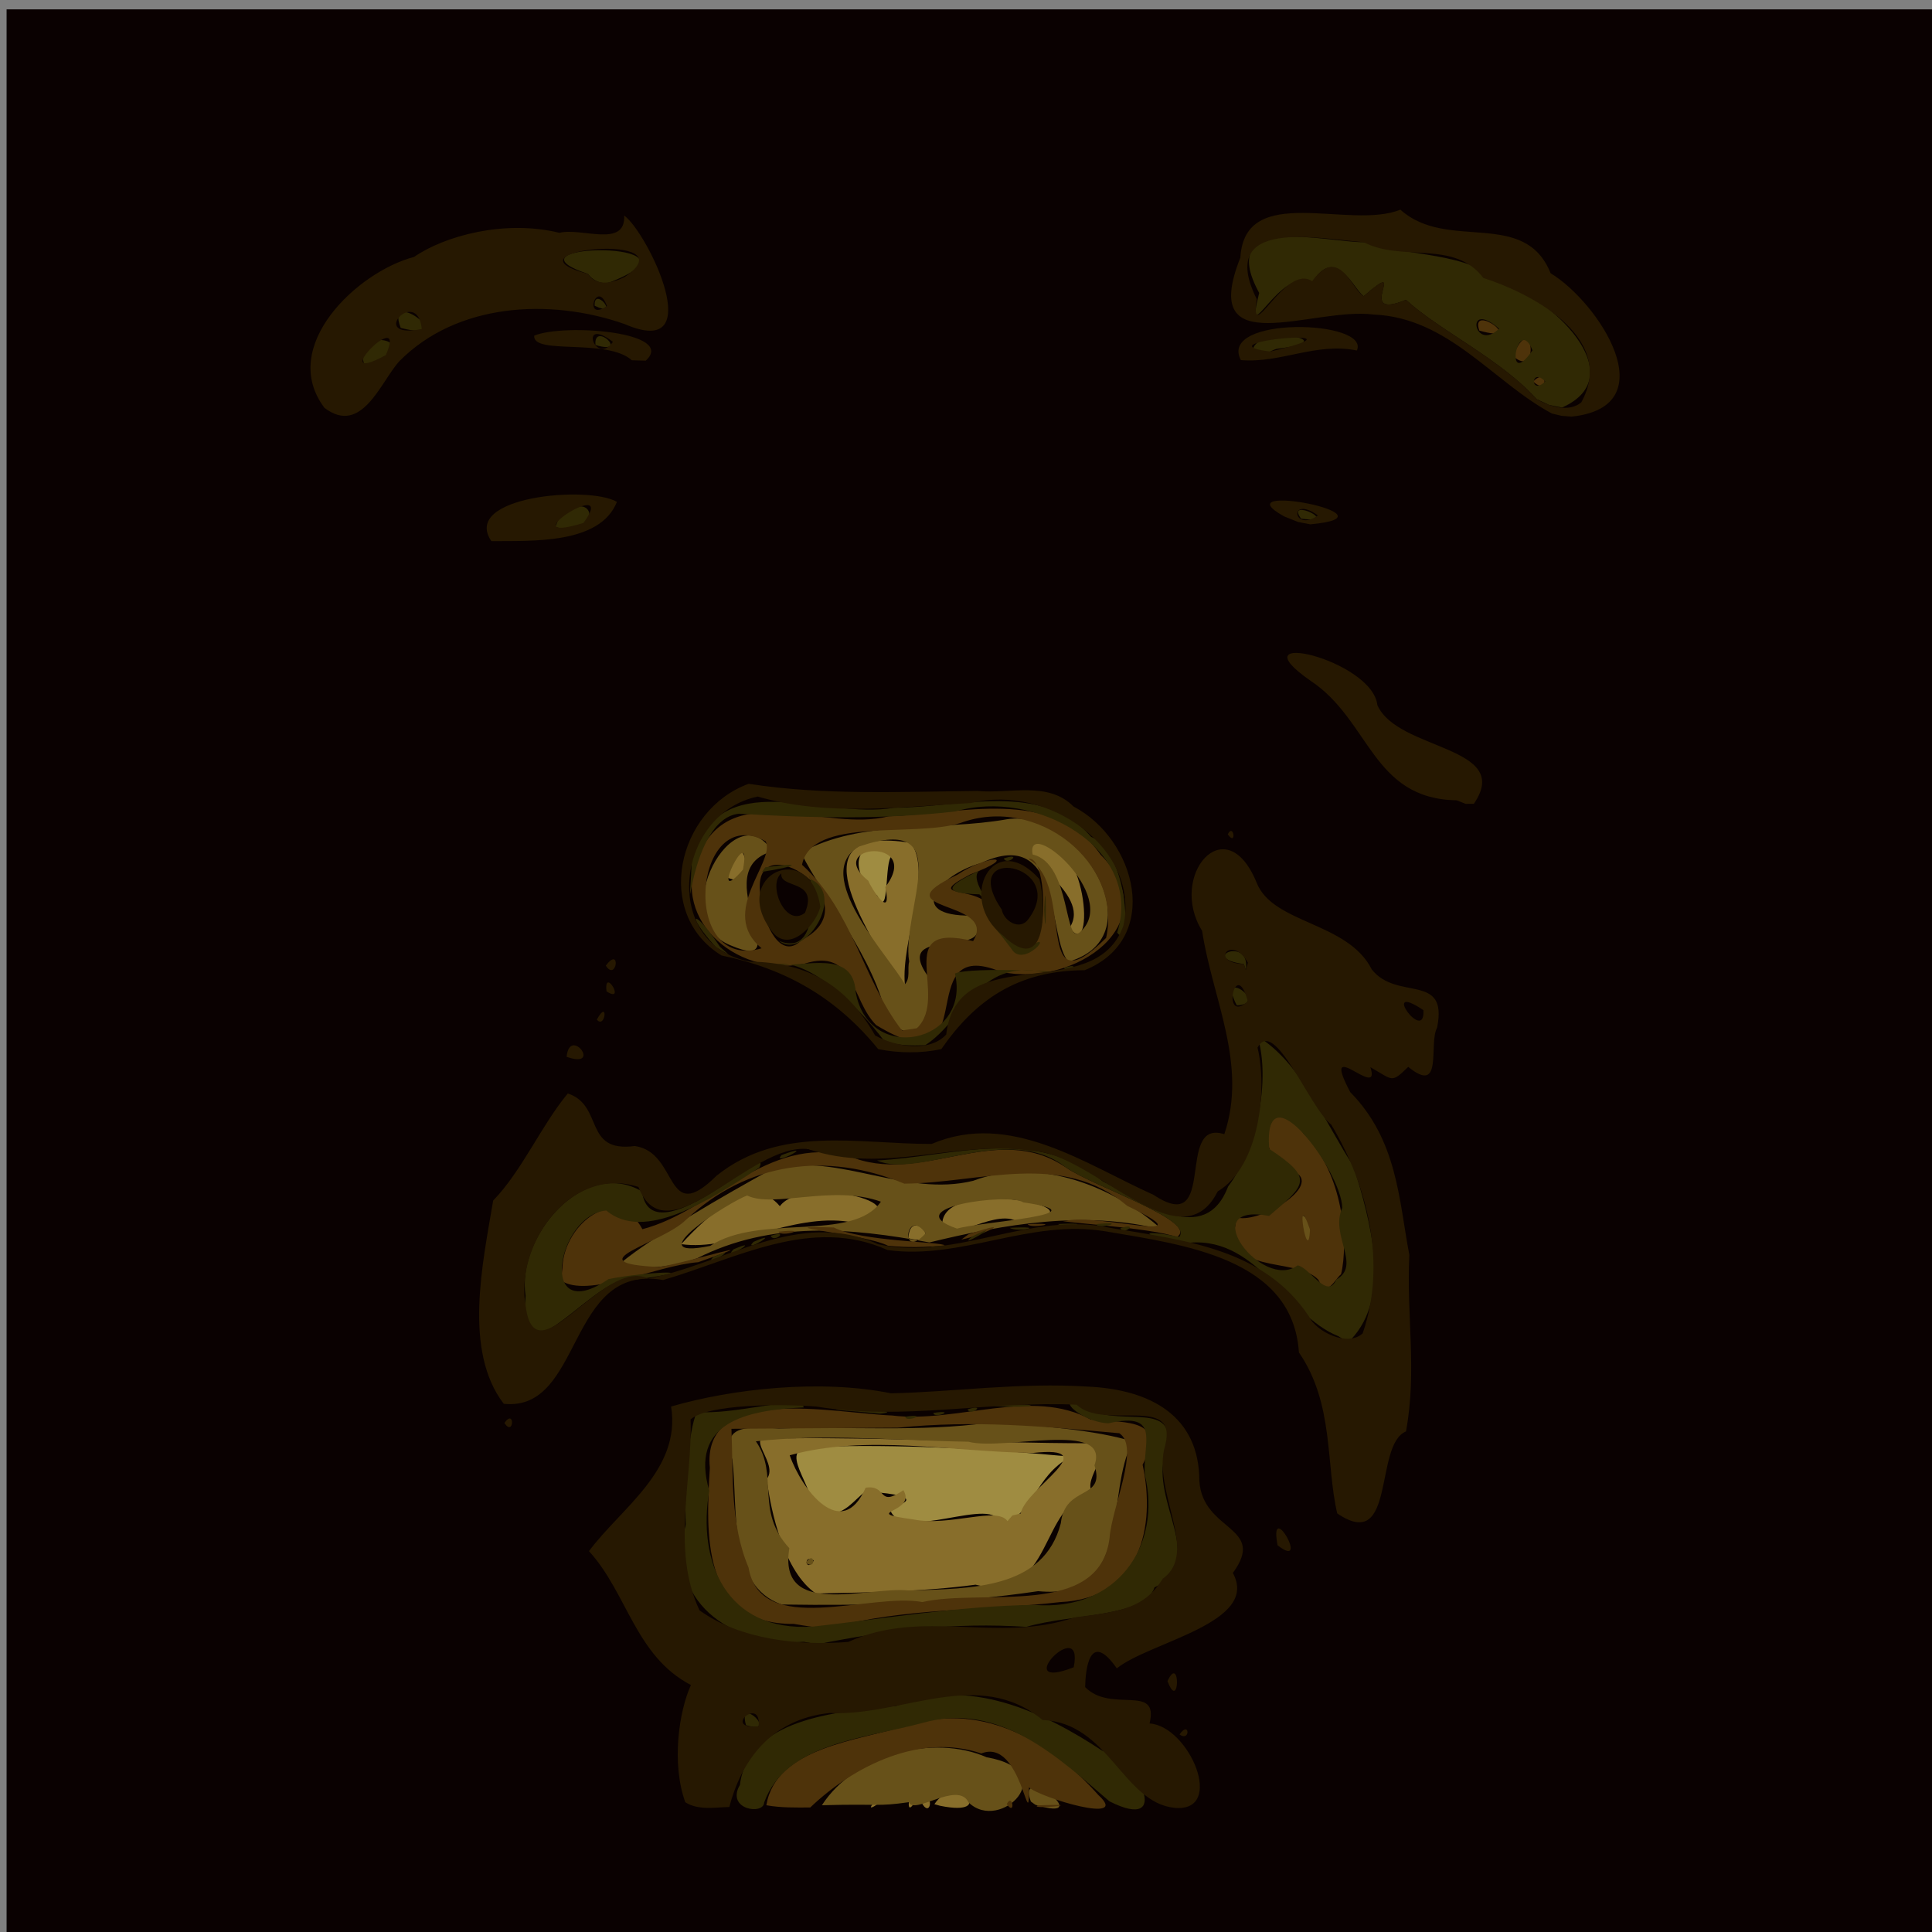 <?xml version="1.0" encoding="UTF-8" standalone="no"?>
<svg
   xmlns:dc="http://purl.org/dc/elements/1.1/"
   xmlns:cc="http://creativecommons.org/ns#"
   xmlns:rdf="http://www.w3.org/1999/02/22-rdf-syntax-ns#"
   xmlns:svg="http://www.w3.org/2000/svg"
   xmlns="http://www.w3.org/2000/svg"
   xmlns:sodipodi="http://sodipodi.sourceforge.net/DTD/sodipodi-0.dtd"
   xmlns:inkscape="http://www.inkscape.org/namespaces/inkscape"
   sodipodi:docname="wat1.svg"
   height="100%"
   width="100%"
   inkscape:version="0.48.4 r9939"
   version="1.1"
   id="svg2"
   viewBox="0 0 512 512"
   inkscape:export-filename="C:\Users\Chris\Documents\GitHub\bot-game\assets\forest_spirit.png"
   inkscape:export-xdpi="12.832031"
   inkscape:export-ydpi="12.832031">
  <rect x="0" y="0" width="512" height="512" fill="#808080" stroke="none"/>
  <sodipodi:namedview
     pagecolor="#ffffff"
     bordercolor="#666666"
     borderopacity="1"
     objecttolerance="10"
     gridtolerance="10"
     guidetolerance="10"
     inkscape:pageopacity="0"
     inkscape:pageshadow="2"
     inkscape:window-width="1185"
     inkscape:window-height="1030"
     id="namedview44"
     showgrid="false"
     inkscape:zoom="0.71191406"
     inkscape:cx="184.93194"
     inkscape:cy="396.27449"
     inkscape:window-x="100"
     inkscape:window-y="100"
     inkscape:window-maximized="0"
     inkscape:current-layer="svg2" />
  <defs
     id="defs46">
    <linearGradient
       id="linearGradient3926">
      <stop
         id="stop3928"
         offset="0"
         style="stop-color:#ffffff;stop-opacity:0;" />
      <stop
         style="stop-color:#ffffff;stop-opacity:0.498;"
         offset="0.5"
         id="stop3934" />
      <stop
         id="stop3930"
         offset="1"
         style="stop-color:#ffffff;stop-opacity:0;" />
    </linearGradient>
    <filter
       id="filter3108"
       x="0"
       y="0"
       width="1"
       height="1"
       inkscape:label="Lightness-Contrast"
       inkscape:menu="Color"
       inkscape:menu-tooltip="Increase or decrease lightness and contrast"
       color-interpolation-filters="sRGB">
      <feFlood
         id="feFlood3110"
         result="result1"
         flood-opacity="1"
         flood-color="rgb(0,0,0)" />
      <feBlend
         id="feBlend3112"
         in2="SourceGraphic"
         mode="normal"
         result="result2" />
      <feComposite
         id="feComposite3114"
         in2="SourceGraphic"
         k2="1"
         operator="arithmetic"
         result="result3" />
      <feComposite
         id="feComposite3116"
         in2="SourceGraphic"
         operator="in" />
    </filter>
    <filter
       id="filter7264"
       inkscape:label="Fluorescence"
       inkscape:menu="Color"
       inkscape:menu-tooltip="Oversaturate colors which can be fluorescent in real world"
       x="0"
       y="0"
       width="1"
       height="1"
       color-interpolation-filters="sRGB">
      <feColorMatrix
         id="feColorMatrix7266"
         type="hueRotate"
         values="0" />
      <feColorMatrix
         id="feColorMatrix7268"
         type="saturate"
         values="1" />
      <feColorMatrix
         id="feColorMatrix7270"
         type="matrix"
         values="2 -1 0 0 0 0 2 -1 0 0 -1 0 2 0 0 0 0 0 1 0 " />
    </filter>
    <filter
       id="filter7746"
       inkscape:label="Fluorescence"
       inkscape:menu="Color"
       inkscape:menu-tooltip="Oversaturate colors which can be fluorescent in real world"
       x="0"
       y="0"
       width="1"
       height="1"
       color-interpolation-filters="sRGB">
      <feColorMatrix
         id="feColorMatrix7748"
         type="hueRotate"
         values="0" />
      <feColorMatrix
         id="feColorMatrix7750"
         type="saturate"
         values="1" />
      <feColorMatrix
         id="feColorMatrix7752"
         type="matrix"
         values="2 -1 0 0 0 0 2 -1 0 0 -1 0 2 0 0 0 0 0 1 0 " />
    </filter>
  </defs>
  <rect
     style="opacity:0.99;fill:#0a0000;fill-opacity:1;fill-rule:nonzero;stroke:none"
     id="rect3171"
     width="516.979"
     height="518.513"
     x="1.747"
     y="2.483" />
  <rect
     y="319.667"
     x="-94.752"
     height="57.983"
     width="76.368"
     id="rect3156"
     style="opacity:0.99;fill:#ffffff;fill-opacity:1;fill-rule:nonzero;stroke:none" />
  <g
     id="g11396"
     transform="matrix(1.065,0,0,1,-18.78,-28.093)">
    <path
       style="fill:#9f8c41"
       d="m 266.445,432.086 c -0.748,-8.447 -25.265,5.627 -27.458,-4.414 10.704,-2.981 -2.672,-4.019 -2.204,-3.981 -4.615,-5.225 -8.129,10.948 -16.744,3.372 -2.111,-9.281 -10.714,-17.298 5.15,-15.686 19.648,-0.392 39.374,0.777 58.907,2.759 -9.256,5.171 -9.081,15.675 -17.652,17.95 z M 235.92,265.438 c -7.018,-5.32 -6.247,-17.005 3.654,-10.517 -1.98,1.152 -0.486,17.337 -3.654,10.517 z"
       id="path11383"
       inkscape:connector-curvature="0" />
    <path
       style="fill:#886e2b"
       d="m 234.88,506.064 c 5.839,-3.228 -2.656,3.439 0,0 z m 8.905,-0.376 c 4.24,-5.06 -0.393,4.893 0,0 z m 3.362,0.5 c 2.693,-4.03 2.357,3.893 0,0 z m 3,0.034 c 5.107,-8.398 15.956,3.6 1.422,0.423 l -1.422,-0.423 z m -29.5,-55.839 c -7.829,-5.71 -11.151,-21.379 -12.234,-30.324 3.633,-4.773 -8.932,-13.787 5.427,-10.799 24.691,-0.277 49.319,1.269 74.015,1.311 9.076,0.07 -1.693,9.758 1.819,13.203 -13.584,2.243 -9.739,29.324 -29.294,24.279 -13.084,1.862 -26.579,2.051 -39.732,2.33 z m -0.5,-8.754 c -2.78,-1.91 -1.96,3.535 0,0 z m 51.468,-12.441 c 1.161,-6.727 21.344,-18.175 3.006,-16.047 -19.995,-0.271 -41.24,-5.022 -60.474,0.614 2.879,8.905 12.919,23.142 18.889,8.592 5.533,-0.875 2.793,5.426 9.393,0.66 3.51,6.161 -11.411,5.7 2.442,7.742 9.08,1.959 20.914,-3.537 23.464,0.459 l 1.21,-1.497 2.07,-0.523 0,0 z m -84.468,-71.384 c 6.51,-7.61 17.873,-18.797 24.54,-10.056 6.151,-8.861 38.83,0.529 17.241,4.137 -14.21,-2.346 -29.109,7.868 -41.781,5.919 z m 56.534,-1.561 c 0.345,-8.792 9.508,2.612 0,0 z m 8.466,-4.434 c 1.578,-12.521 44.667,-2.175 18.217,-0.234 -6.071,-3.008 -17.521,7.216 -18.217,0.234 z m -12,-64.105 c -6.395,-13.618 -25.218,-41.346 4.138,-36.235 5.492,7.995 -2.465,25.876 -1.491,37.475 -0.972,0.606 -2.602,0.045 -2.647,-1.24 z m -2.226,-24.515 c 9.575,-13.427 -15.661,-11.433 -4.194,-1.658 0.363,1.376 6.072,11.082 4.194,1.658 z m 45.885,10.713 c 5.824,-9.294 -14.993,-19.58 -8.383,-22.275 12.827,-3.883 14.895,32.182 8.383,22.275 z m -85.35,-13.35 c 3.388,-18.101 8.723,4.727 0,0 z"
       id="path11381"
       inkscape:connector-curvature="0" />
    <path
       style="fill:#675119"
       d="m 222.147,506.5 c 8.269,-13.638 27.821,-18.895 41.007,-12.706 19.021,3.467 3.418,20.227 -4.521,11.943 -2.602,-5.82 -13.597,3.48 -14.848,-0.048 -8.035,1.227 -7.139,0.374 -21.638,0.812 z m 52.003,-0.98 c -3.921,-10.894 16.857,5.988 1.119,0.855 l -1.119,-0.855 z m -62.003,-52.216 c -13.565,-5.051 -10.801,-25.61 -12.284,-38.435 -3.196,-9.55 4.43,-8.635 11.548,-8.211 17.394,-0.585 35.377,0.972 52.276,-1.533 11.026,0.526 27.077,1.96 35.819,5.003 -7.062,13.505 0.349,42.188 -23.551,39.639 -21.022,3.351 -42.575,3.891 -63.807,3.537 z m 31.5,-3.729 c 15.798,-0.463 33.724,-0.327 37.964,-17.83 1.023,-10.264 11.201,-5.973 8.368,-15.321 4.013,-12.087 -22.642,-3.743 -31.366,-6.261 -17.582,-0.281 -35.463,-2.204 -52.886,-0.106 5.845,8.975 -0.328,18.384 8.325,28.322 -2.919,18.728 19.359,10.107 29.595,11.195 z m -25.5,-7.328 c 2.151,-3.625 2.784,2.212 0,0 z m -45.802,-79.657 c 7.587,-6.659 25.456,-17.74 37.709,-24.866 16.417,-4.068 32.863,7.679 49.721,3.297 16.616,-6.688 35.588,1.938 46.978,12.925 -19.194,-5.196 -39.16,-1.433 -57.854,3.405 -19.493,-3.879 -39.271,-5.782 -57.843,4.213 -5.955,2.062 -12.634,3.567 -18.711,1.027 z m 22.005,-4.321 c 12.331,-8.66 35.497,-0.899 42.48,-11.718 -11.978,-4.607 -26.721,1.78 -33.267,-1.632 -3.994,1.402 -27.922,17.412 -9.213,13.35 z m 53.609,-3.342 c -4.927,-7.344 -6.511,7.719 0,0 z m 7.827,-1.239 c 5.854,-1.866 37.209,-3.731 16.47,-6.957 -3.505,-2.582 -31.687,1.369 -16.47,6.957 z m 85.846,0.428 c -1.491,-8.869 3.851,-0.068 1.675,3.072 l -0.904,-0.902 -0.77,-2.169 z M 238.376,298.284 c -3.186,-16.534 -15.43,-31.524 -21.429,-44.218 14.993,-8.903 34.367,-5.663 51.217,-8.854 18.049,-2.982 37.334,31.021 15.357,37.74 -5.318,-5.87 -1.27,-36.362 -21.815,-26.122 -10.312,2.952 -19.155,14.14 -2.204,13.915 7.948,12.864 -21.183,1.321 -10.671,16.494 1.293,6.848 -1.783,20.235 -10.456,11.045 z m 5.489,-15.345 c -2.061,-13.461 12.442,-39.514 -12.434,-30.515 -12.139,7.302 7.263,28.789 11.362,36.52 1.439,-1.621 0.59,-4.149 1.072,-6.005 z m 42.7,-8.001 c 9.713,-9.525 -13.801,-30.85 -11.974,-20.389 9.741,2.328 7.7,25.039 11.974,20.389 z m -87.137,3.678 c -16.427,-6.999 1.092,-40.821 10.35,-24.915 -16.83,5.112 7.15,32.967 -10.35,24.915 z m 3.077,-20.052 c 2.503,-14.232 -9.245,11.326 0,0 z"
       id="path11379"
       inkscape:connector-curvature="0" />
    <path
       style="fill:#4e330a"
       d="m 208.327,506.502 c 2.434,-15.433 22.615,-17.003 35.768,-21.331 18.494,-6.132 35.593,5.082 46.831,18.612 8.308,8.032 -14.574,0.666 -17.257,-2.032 0.112,14.067 -1.789,-13.304 -11.847,-8.97 -15.099,-5.478 -31.632,3.193 -42.565,14.309 -3.644,0.023 -7.332,0.104 -10.93,-0.589 z m 59.82,-0.314 c 1.493,-3.16 2.257,3.434 0,0 z m 7.731,0.344 c 14.03,-0.575 -2.507,1.272 0,0 z m -60.731,-48.094 c -23.247,0.234 -21.799,-24.497 -20.876,-41.339 -2.096,-22.371 30.73,-14.506 45.351,-13.884 16.18,2.125 34.814,-7.512 49.458,1.093 9.58,0.809 18.82,-0.074 12.876,11.943 3.281,16.136 -0.33,35.469 -20.575,36.416 -19.035,2.341 -38.616,1.421 -57.205,6.87 -3.048,0.03 -6.043,-0.573 -9.027,-1.099 z m 32,-5.786 c 15.164,-3.691 44.087,4.407 46.582,-16.964 0.598,-8.388 7.68,-24.126 2.433,-27.772 -19.048,-1.837 -36.044,-3.52 -55.13,-1.467 -13.795,0.097 -27.59,0.193 -41.386,0.29 0.474,12.374 -0.358,25.117 4.26,36.789 2.976,18.716 30.164,6.529 43.24,9.124 l -1e-5,0 z m -89.557,-88.714 c 0.426,-11.688 13.692,-22.401 19.902,-10.099 17.272,-4.771 31.178,-24.894 51.176,-19.475 18.218,8.357 36.693,-9.552 54.185,3.102 6.872,5.111 33.526,14.452 27.613,18.47 -5.926,-2.555 -32.776,-4.197 -27.616,-4.329 8.343,-2.022 36.108,6.752 15.268,-3.959 -16.301,-14.726 -36.511,-6.019 -55.466,-5.875 -19.206,-8.525 -39.017,-5.808 -54.301,9.569 -6.108,6.437 -28.021,11.447 -6.748,12.516 7.626,-1.263 29.434,-8.587 9.777,-1.274 -10.397,0.864 -27.595,9.684 -34.133,4.849 l 0.344,-3.495 1e-5,4e-5 z m 188.057,3.25 c -5.602,-6.268 -24.504,-0.741 -20.177,-16.428 6.061,1.631 22.774,-9.434 13.177,-12.572 -10.549,-3.204 -3.941,-24.806 3.369,-9.641 9.973,10.367 11.203,29.041 9.318,37.229 -1.672,1.451 -3.379,6.336 -5.686,1.412 z m -2.037,-13.25 c -3.983,-12.285 -0.452,10.577 0,0 z m -105.034,4.276 c -5.788,-3.183 -31.991,-5.426 -13.453,-4.828 6.901,3.743 26.673,3.755 27.618,4.745 -4.694,0.507 -9.469,0.633 -14.165,0.083 z m 20.071,-3.026 c 12.637,-4.5 3.186,0.451 -1.81,1.405 l 1.81,-1.405 0,0 z m -47.25,-0.689 c 8.575,-0.973 0.368,1.61 0,0 z m 61.988,-1.998 c 9.675,-0.482 0.414,1.347 0,0 z m -37.733,-52.755 c -6.353,-6.802 -5.229,-20.551 -17.897,-16.254 -17.566,3.797 -34.253,-12.979 -25.677,-30.094 8.592,-18.663 31.188,-4.688 46.7,-8.983 17.873,-0.605 40.712,-8.034 52.706,10.15 16.84,18.193 -6.44,35.31 -24.809,31.051 -23.14,-10.167 -3.126,32.189 -31.023,14.13 z m 10.152,0.836 c 8.252,-8.568 -6.595,-28.42 13.971,-23.092 6.526,-11.148 -23.843,-7.658 -3.931,-17.578 7.724,-5.499 15.896,-5.22 3.203,-0.082 -13.959,7.855 7.394,0.816 5.951,13.362 14.527,23.348 14.358,-19.169 8.526,-17.465 11.866,6.811 0.9,40.419 19.352,20.919 4.095,-19.842 -17.03,-37.962 -36.229,-30.465 -11.657,3.95 -37.029,-1.782 -39.442,11.083 12.647,12.218 15.232,30.712 24.88,43.91 l 3.72,-0.593 0,0 z m -38.658,-21.182 c -10.865,-9.511 3.571,-22.948 1.008,-28.343 -18.061,-10.649 -21.462,34.836 -1.008,28.343 z m 9.972,-2.192 c 19.203,-10.494 -15.924,-33.611 -9.686,-9 0.269,3.917 4.233,14.861 9.686,9 z M 399.147,129.188 c 3.682,-4.024 3.836,3.912 0,0 z m -5,-6.73 c 4.762,-12.819 6.806,6.516 0,0 z m -8.403,-6.76 c -2.486,-7.658 12.095,3.683 0,0 z"
       id="path11377"
       inkscape:connector-curvature="0" />
    <path
       style="fill:#302904"
       d="m 201.749,501.113 c 2.113,-17.474 23.618,-19.425 38.899,-20.926 17.968,-7.837 36.577,1.557 51.228,11.835 9.125,2.606 17.555,21.935 1.821,13.434 -12.631,-11.474 -27.278,-26.556 -46.431,-20.79 -14.422,4.192 -34.055,5.228 -39.477,21.091 -0.101,3.41 -9.622,1.94 -6.04,-4.644 z m 1.52,-15.829 c -2.209,-8.206 8.502,2.752 0,0 z m 14.378,-22.096 c -18.712,1.38 -34.346,-11.372 -29.369,-31.059 -0.351,-9.114 0.559,-24.666 2.775,-29.941 8.688,1.175 26.002,-4.699 26.594,-1.111 -14.54,0.71 -28.478,4.063 -23.516,22.089 -3.022,18.527 4.044,37.562 25.886,35.979 18.11,-2.164 36.43,-5.441 54.865,-5.744 20.995,1.868 31.853,-16.031 27.644,-34.381 -0.709,-8.31 4.339,-16.993 -9.121,-13.727 -8.258,-0.479 -15.407,-10.086 -2.34,-2.677 8.517,2.527 20.137,-2.518 16.561,10.696 -3.978,12.376 10.784,28.558 -2.706,35.457 -2.497,8.014 -20.731,6.95 -31.887,10.454 -17.902,-1.217 -34.278,0.846 -51.949,4.601 l -3.439,-0.635 0,4e-5 z m 25.25,-59.662 c 6.223,-0.992 0.078,1.73 0,0 z m -11.75,-1.338 c -18.158,-1.387 15.125,-0.529 5.455,0.534 l -2.339,-0.222 -3.117,-0.311 0,0 z m 18.75,0.338 c 6.223,-0.992 0.078,1.73 0,0 z m 8.521,-0.942 c 4.933,-1.708 0.715,2.058 0,0 z m 7.479,-1.128 c 12.671,-0.602 9.184,0.946 -0.505,0.27 l -0.475,-0.122 0.979,-0.149 z m 84.75,-18.268 c -13.309,-5.648 -20.421,-27.585 -38.583,-24.559 -9.593,-1.756 -12.352,-4.112 -0.969,-1.769 3.392,-4.798 -20.963,-13.076 -28.243,-18.394 -14.13,-12.031 -36.725,3.2 -46.958,-1.839 19.023,-1.044 39.261,-9.288 56.153,5.537 10.477,5.688 25.422,17.454 31.199,1.354 7.114,-10.036 10.607,-27.997 7.32,-39.777 10.924,7.054 16.753,22.944 23.917,34.513 4.051,14.218 9.624,34.345 -0.733,45.882 l -1.841,-0.105 -1.26,-0.843 4e-5,0 z m -0.5,-15 c 6.358,-3.795 -1.628,-11.657 1.482,-19 -0.123,-9.683 -19.743,-37.734 -18.179,-15.64 11.258,7.899 9.15,9.479 -0.022,17.782 -18.722,-3.778 -1.616,20.045 7.08,13.108 2.971,0.407 7.397,9.325 9.64,3.75 z m -201.725,4.25 c -2.308,-15.454 14.372,-36.678 28.953,-27.613 2.3,18.076 32.983,-14.239 29.189,-6.299 -12.385,8.759 -28.657,19.816 -38.061,11.368 -12.227,1.05 -17.293,31.149 0.54,18.177 8.714,-1.91 25.809,-2.692 7.076,0.072 -9.686,-3.433 -29.736,30.368 -27.697,4.295 z m 46.725,-10.25 c 7.803,-3.588 -3.083,3.35 0,0 z m 5,-2 c 7.803,-3.588 -3.083,3.35 0,0 z m 49.25,-0.689 c 8.575,-0.973 0.368,1.61 0,0 z m -44.25,-1.311 c 7.803,-3.588 -3.083,3.35 0,0 z m 54.441,-1.445 c 9.736,-5.04 -4.81,4.08 0,0 z m -50.17,-0.159 c 4.933,-1.708 0.715,2.058 0,0 z m 59.479,-2.102 c 10.05,-0.583 1.768,1.332 0,0 z m 27.521,0.102 c 4.933,-1.708 0.715,2.058 0,0 z m -15.521,-1.102 c 10.05,-0.583 1.768,1.332 0,0 z m 9.5,0.016 c 8.575,-0.973 0.368,1.61 0,0 z m -78.25,-18.311 c 9.617,-3.755 -2.98,3.274 0,0 z m 16.589,0.256 c -8.929,-1.764 -16.376,-2.503 -3.192,-1.783 1.151,-1.201 9.989,4.423 3.192,1.783 z m 8.883,-30.541 c -6.744,-9.624 -19.268,-22.201 -27.14,-20.156 7.537,0.681 19.474,-4.174 20.086,7.272 3.268,19.449 28.723,13.412 24.694,-4.932 3.808,-1.906 31.404,-0.313 22.131,-0.365 -16.568,-3.604 -19.557,12.466 -29.501,19.349 -3.442,0.18 -7.016,0.138 -10.269,-1.169 z m 87.779,-9.377 c -5.143,-10.375 8.394,-0.374 0,0 z m -42.979,-9.942 c 4.933,-1.708 0.715,2.058 0,0 z m 44.729,-1.004 c -11.557,-1.664 1.822,-7.589 0.5,1.608 l -0.5,-1.608 0,0 z m -131.385,-4.48 c -7.744,-9.119 -5.656,-10.822 1.007,-0.12 l 2.263,2.177 -3.27,-2.057 z m 73.602,0.528 c -8.032,-11.492 -4.156,-3.198 4.137,-0.49 7.327,-5.121 -1.113,5.793 -4.137,0.49 z m -57.877,-2.189 c 12.157,5.191 6.958,-22.38 7.647,-16.428 9.32,3.927 -1.324,21.804 -7.647,16.428 z m 84.135,-2.2 c 6.718,-22.343 -20.608,-38.326 -40.217,-32.103 -17.918,2.182 -36.044,1.76 -53.886,0.596 -12.88,1.414 -12.85,37.68 -11.739,12.399 6.566,-26.135 32.294,-10.643 50.368,-13.974 16.407,-0.014 36.782,-7.222 49.011,7.723 9.452,4.08 10.071,30.698 6.464,25.359 z m -18.154,-6.05 c 0.556,-13.225 0.522,13.255 0,0 z m -70.241,-0.417 c 0.427,-4.345 0.924,3.743 0,0 z m 54.101,-3.667 c -9.976,-0.318 -8.074,-2.29 1.021,-6.828 -5.525,1.463 4.677,12.57 -1.021,6.828 z m -53.259,-7.166 c 9.813,-1.476 7.859,-0.209 -0.831,1.207 l 0.831,-1.207 4e-5,0 z m 59.35,-2.354 c 4.933,-1.708 0.715,2.058 0,0 z M 156.797,165.188 c 9.365,-8.97 10.963,6.095 -0.988,2.558 l 0.988,-2.558 z m 184.6,0.349 c -4.113,-5.885 10.35,1.497 0,0 z m 58.581,-31.689 c -8.989,-10.659 -24.167,-18.146 -32.484,-26.3 -13.452,5.955 1.455,-11.994 -10.524,-0.964 -2.7,-2.077 -6.967,-13.904 -13.024,-3.345 -7.694,-5.153 -16.845,18.873 -12.981,2.481 -11.053,-21.553 16.899,-13.319 26.03,-13.448 11.408,3.916 25.605,2.466 34.153,10.808 11.559,3.153 33.405,24.367 15.172,33.019 l -3.219,-0.694 -3.122,-1.557 z m 2.169,-4.66 c -3.682,-4.024 -3.836,3.912 0,0 z m -3.184,-8.25 c -3.71,-9.883 -7.205,11.114 0,0 z m -8.316,-5.75 c -8.657,-8.074 -6.239,6.55 0,0 z m -282.5,9.082 c -2.673,-10.489 16.532,-5.479 1.703,0.749 l -1.237,0.12 -0.467,-0.87 0,0 z m 221.203,-2.935 c -0.02,-7.461 23.931,-3.147 6.193,-0.832 -2.098,0.358 -4.006,3.036 -6.193,0.832 z m -163.536,-1.813 c -0.545,-6.473 8.688,2.79 0,0 z m -48.467,-4.533 c -4.178,-11.379 15.315,4.23 0,0 z m 48.259,-5.867 c -0.262,-5.436 6.551,3.34 0,-3e-5 l 0,3e-5 z m -1.646,-8.433 c -23.509,-8.359 31.914,-9.039 5.864,2.034 -2.151,1.026 -4.651,-0.196 -5.864,-2.034 z"
       id="path11375"
       inkscape:connector-curvature="0" />
    <path
       style="fill:#261801"
       d="m 188.156,505.699 c -3.481,-10.289 -1.577,-24.095 1.404,-31.055 -13.838,-7.696 -15.836,-24.377 -25.364,-35.48 7.878,-11.361 22.972,-21.472 20.433,-38.328 15.264,-4.722 37.147,-7.29 54.75,-3.497 15.57,-0.366 31.922,-2.936 48.978,-1.781 15.573,0.767 27.694,7.776 27.722,24.991 0.792,13.524 16.904,11.944 8.329,24.398 6.795,13.213 -20.552,18.187 -28.873,25.274 -6.783,-10.334 -7.796,0.31 -7.875,4.967 6.415,7.041 18.46,-1.074 16.025,9.642 9.885,0.661 19.07,23.654 6.177,22.358 -12.833,-1.467 -16.394,-22.602 -32.774,-23.261 -16.019,-14.188 -35.106,-0.886 -53.034,-1.871 -14.95,1.684 -22.05,13.104 -24.939,24.907 -3.59,0.085 -7.76,0.939 -10.96,-1.263 z m 18.255,-20.109 c 0.754,-8.222 -9.332,0.999 0,0 z m 78.398,-15.652 c 2.769,-14.33 -16.397,6.855 0,0 z m -56.09,-6.722 c 18.539,-9.032 37.163,0.508 56.288,-6.499 11.827,-1.573 17.373,-2.48 21.968,-10.259 9.257,-7.032 -2.843,-23.545 0.613,-35.371 3.214,-13.598 -15.271,-3.813 -22.046,-10.73 -21.603,-1.092 -43.064,4.303 -64.67,0.504 -8.903,-0.762 -26.989,-0.687 -31.396,3.389 0.525,16.179 -4.866,34.5 2.222,50.598 10.167,7.8 24.824,9.418 37.02,8.366 z m 82.428,24.531 c 2.522,-3.916 2.754,2.102 0,0 z m -3,-14.142 c 3.276,-7.513 3.035,8.529 0,0 z m 27.393,-35.998 c -2.271,-12.898 8.385,6.966 0,0 z m 14.845,-8.444 c -2.878,-13.132 -0.766,-29.088 -9.531,-42.661 -1.533,-24.991 -28.576,-28.537 -48.099,-32.086 -18.957,-3.35 -35.764,7.644 -54.266,4.949 -18.97,-9.098 -37.629,2.317 -55.842,7.947 -24.062,-4.545 -19.828,35.019 -39.658,32.8 -10.08,-14.006 -5.282,-37.102 -2.634,-53.862 7.125,-7.803 12.05,-20.039 18.574,-28.381 9.048,3.207 3.77,15.763 16.672,13.934 11.059,1.654 7.375,21.543 20.332,7.877 15.802,-13.491 35.092,-8.4 53.525,-8.429 19.568,-8.873 38.193,5.353 55.19,13.475 16.251,11.498 5.244,-20.309 17.64,-16.06 5.863,-18.548 -2.966,-35.893 -5.529,-53.904 -8.519,-14.578 5.88,-32.755 13.567,-12.77 4.04,10.985 22.645,10.341 28.651,23.003 6.251,8.496 19.07,0.718 16.256,15.444 -2.187,4.24 1.653,18.046 -7.181,10.381 -4.282,4.42 -3.641,3.569 -9.417,0.089 2.839,9.25 -12.831,-9.164 -5.02,6.594 11.743,12.727 12.09,28.443 14.714,43.17 -0.74,16.378 1.955,30.595 -0.835,46.765 -8.035,3.502 -2.395,32.4 -17.108,21.724 z m 6.332,-47.724 c 6.018,-18.471 1.308,-39.076 -7.808,-55.296 -5.388,-4.357 -14.112,-28.788 -18.356,-20.418 2.479,10.822 0.581,31.48 -9.921,38.113 -9.23,19.666 -31.301,-10.428 -46.066,-10.705 -18.683,-3.175 -36.991,6.346 -55.793,-0.515 -14.4,-1.838 -35.234,29.214 -42.284,10.026 -16.955,-5.826 -30.926,15.525 -28.023,31.731 2.441,19.483 19.201,-13.166 30.462,-7.451 18.849,-3.876 37.69,-18.643 57.209,-9.092 19.569,4.568 37.758,-8.901 57.76,-4.349 18.895,3.381 38.286,5.573 49.471,23.514 1.789,4.053 9.676,8.122 13.348,4.443 z m 15.11,-85.644 c -11.114,-7.97 0.521,9.157 0,0 z m -43.694,-2.356 c -3.107,-12.291 -6.688,6.524 0,0 z m 0.015,-10.215 c -4.021,-7.767 -9.851,0.033 -1,0.356 l 0.5,1.608 0.5,-1.965 0,0 z m -185,121.965 c 2.693,-4.03 2.357,3.893 0,0 z m 15.48,-97.032 c 0.769,-8.303 9.057,3.394 0,0 z m 77.54,-2.032 c -10.033,-13.115 -22.322,-21.159 -38.985,-24.822 -16.937,-11.068 -11.095,-38.573 6.752,-45.497 18.693,3.104 37.883,2.092 56.894,1.898 8.154,0.812 17.657,-2.651 23.931,4.12 15.628,8.723 22.095,35.098 2.778,43.381 -16.762,0.084 -27.26,7.988 -35.664,20.905 -5.076,1.181 -10.614,1.094 -15.705,0.015 z m 16.924,-3.876 c 2.737,-25.6 36.924,-7.391 44.079,-28.829 4.26,-20.344 -18.685,-37.648 -37.855,-32.521 -17.712,1.029 -35.856,3.625 -53.13,-1.71 -20.324,4.462 -24.329,39.216 -1.96,43.753 14.932,0.134 24.366,6.854 31.161,19.548 4.956,2.904 13.422,4.688 17.704,-0.241 z m 14.044,-26.31 c -11.519,-9.447 -2.387,-28.573 9.145,-14.868 1.675,6.551 2.092,26.446 -9.145,14.868 z m 6.441,-4.321 c 10.13,-14.574 -18.018,-20.206 -6.661,-2.467 0.432,2.886 4.432,5.804 6.661,2.467 z m -63.84,3.321 c -10.769,-14.861 9.394,-24.784 12.024,-6.566 -0.931,4.563 -7.652,12.668 -12.024,6.566 z m 8.211,-4.95 c 3.464,-9.027 -6.427,-6.224 -5.883,-10.452 -3.53,2.999 1.08,14.561 5.883,10.452 z m -51.8,28.318 c 2.934,-5.79 2.154,2.665 0,0 z m 2.409,-7.494 c -0.732,-6.74 4.977,3.431 0,0 z m -0.18,-6.812 c 3.834,-5.432 2.722,4.411 0,0 z m 154.771,-34.812 c 1.493,-3.16 2.257,3.434 0,0 z m 57,-9 c -21.172,-0.37 -21.528,-21.227 -36.45,-31.722 -19.017,-14.084 15.377,-5.671 16.672,6.468 4.965,12.17 33.963,10.75 24.01,26.174 l -2.044,0.012 -2.189,-0.931 0,0 z m -240.25,-68.691 c -7.55,-11.866 24.162,-14.819 31.25,-10.407 -4.223,11.35 -21.306,10.298 -31.25,10.407 z m 22.904,-4.809 c 9.227,-13.27 -19.35,6.246 0,0 z m 174.357,-1.75 c -16.116,-9.533 30.096,-0.166 6.52,2.105 l -3.039,-0.623 -3.481,-1.483 0,0 z m 8.417,-0.25 c -7.28,-5.629 -6.34,4.704 0,0 z m 58.234,-27.005 c -14.741,-8.431 -25.664,-25.399 -44.391,-26.236 -15.177,-2.108 -43.723,13.152 -33.135,-15.091 1.103,-20.111 27.213,-7.197 39.81,-12.704 11.667,11.216 30.879,-0.413 37.395,16.855 11.834,7.601 29.058,35.334 5.181,38.002 l -2.459,-0.22 -2.401,-0.606 z m 7.294,-2.944 c 9.166,-17.62 -13.606,-29.364 -24.364,-32.986 -7.223,-10.216 -20.255,-4.129 -29.746,-9.482 -10.87,-0.84 -36.867,-6.815 -26.629,15.099 -1.894,13.187 6.968,-9.607 13.782,-4.758 6.731,-9.797 9.842,2.308 12.823,3.972 11.979,-11.029 -2.928,6.919 10.524,0.964 8.316,8.155 23.495,15.641 32.484,26.3 3.096,1.897 7.963,3.656 11.127,0.891 z M 98.381,136.192 c -11.585,-16.319 8.278,-36.133 22.27,-40.001 7.632,-5.603 22.556,-9.951 36.192,-6.4 5.491,-1.475 16.516,4.117 16.109,-4.588 5.887,4.57 21.313,38.567 0.124,28.773 -18.774,-7.013 -41.821,-5.509 -56.063,9.834 -4.628,5.382 -9.316,19.877 -18.631,12.382 z m 15.272,-14.011 c 5.618,-13.749 -15.497,9.025 0,0 l 0,0 z m 8.938,-6.903 c -1.07,-11.551 -13.814,2.98 0,0 z m 46.06,-6.097 c -2.573,-7.495 -6.037,4.483 0,0 z m 4.489,-7.729 c 16.547,-12.171 -31.975,-7.151 -9.18,-0.764 2.034,3.517 6.349,2.332 9.18,0.764 z m 1.72,22.116 c -6.229,-5.945 -24.709,-1.29 -24.302,-6.525 7.51,-3.315 35.563,-0.984 27.762,6.635 l -3.461,-0.11 z m -4.713,-4.88 c -8.642,-7.082 -4.399,6.642 0,0 z m 156.25,4.834 c -5.751,-11.776 32.278,-10.717 28.876,-2.542 -10.085,-2.236 -18.98,3.442 -28.876,2.542 z m 7.3,-2.267 c 27.706,-6.874 -18.527,-2.482 0,0 z"
       id="path11373"
       inkscape:connector-curvature="0" />
  </g>
</svg>
